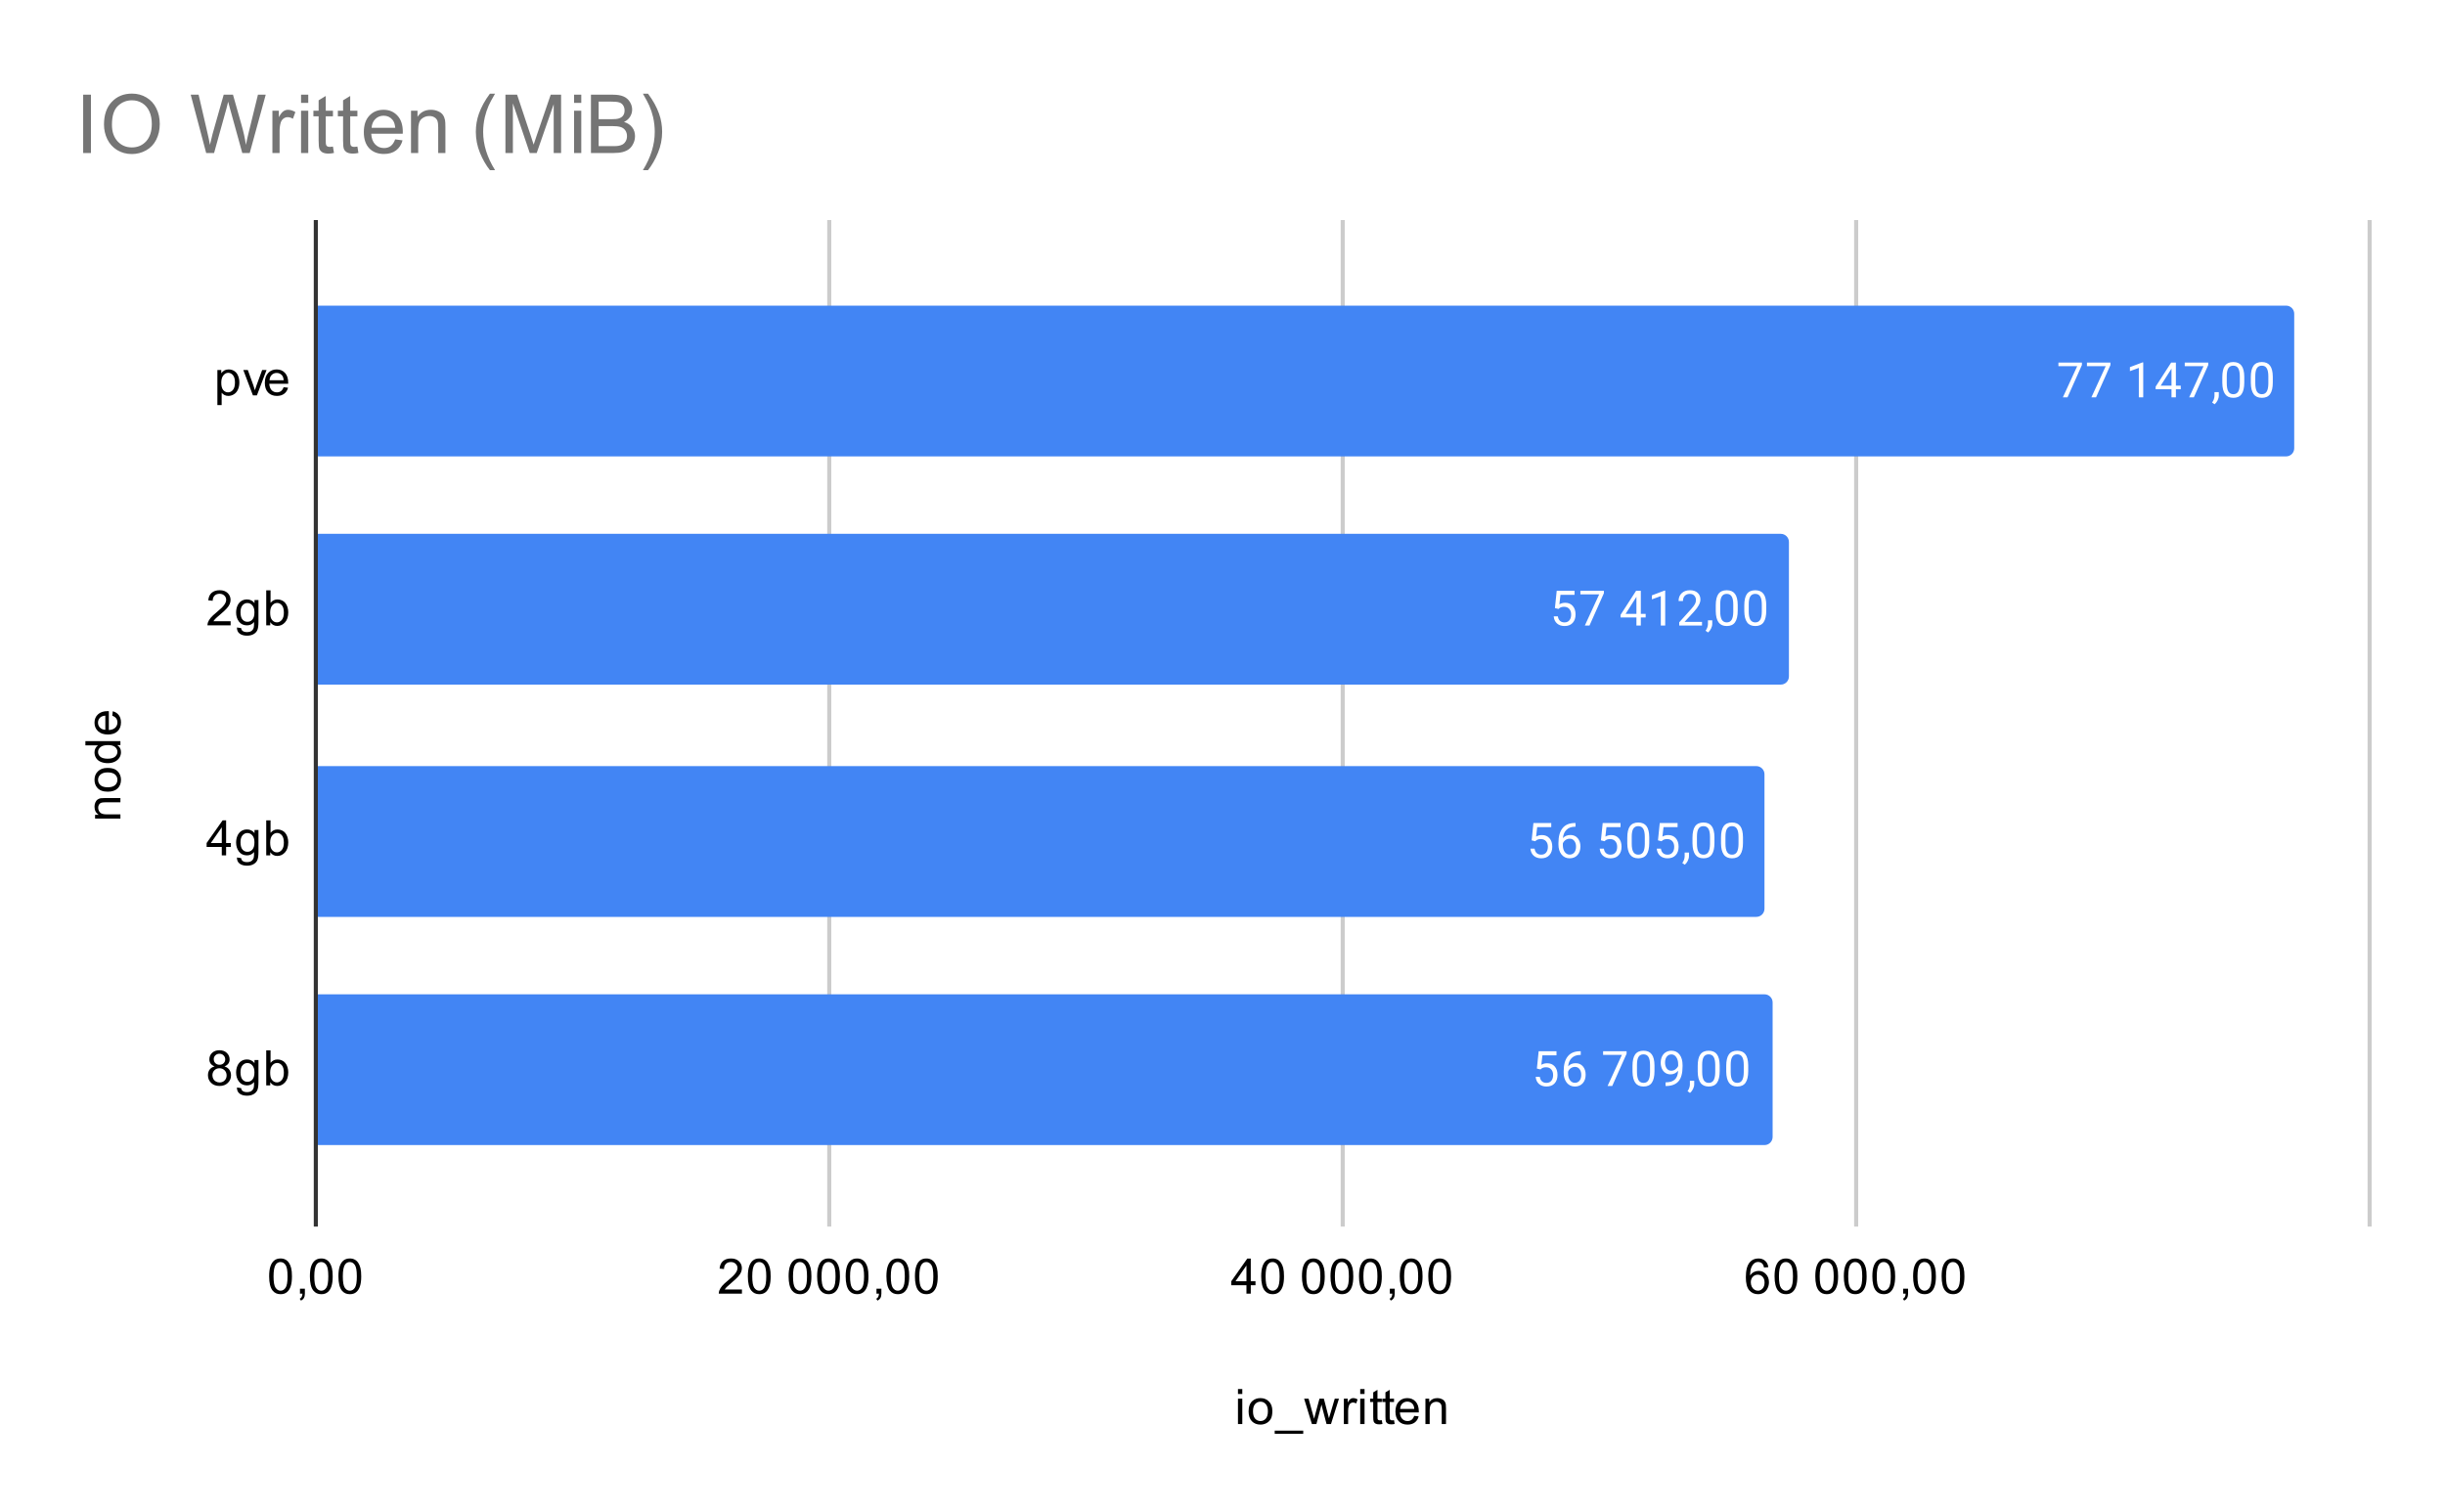 <svg version="1.1" viewBox="0.0 0.0 600.0 371.0" fill="none" stroke="none" stroke-linecap="square" stroke-miterlimit="10" width="600" height="371" xmlns:xlink="http://www.w3.org/1999/xlink" xmlns="http://www.w3.org/2000/svg"><path fill="#ffffff" d="M0 0L600.0 0L600.0 371.0L0 371.0L0 0Z" fill-rule="nonzero"/><path stroke="#333333" stroke-width="1.0" stroke-linecap="butt" d="M77.5 54.5L77.5 300.5" fill-rule="nonzero"/><path stroke="#cccccc" stroke-width="1.0" stroke-linecap="butt" d="M203.5 54.5L203.5 300.5" fill-rule="nonzero"/><path stroke="#cccccc" stroke-width="1.0" stroke-linecap="butt" d="M329.5 54.5L329.5 300.5" fill-rule="nonzero"/><path stroke="#cccccc" stroke-width="1.0" stroke-linecap="butt" d="M455.5 54.5L455.5 300.5" fill-rule="nonzero"/><path stroke="#cccccc" stroke-width="1.0" stroke-linecap="butt" d="M581.5 54.5L581.5 300.5" fill-rule="nonzero"/><clipPath id="id_0"><path d="M77.55 54.917L581.45 54.917L581.45 300.45L77.55 300.45L77.55 54.917Z" clip-rule="nonzero"/></clipPath><path stroke="#000000" stroke-width="2.0" stroke-linecap="butt" stroke-opacity="0.0" clip-path="url(#id_0)" d="M78.0 112.0L78.0 75.0L561.0 75.0C562.105 75.0 563.0 75.895 563.0 77.0L563.0 110.0C563.0 111.105 562.105 112.0 561.0 112.0Z" fill-rule="nonzero"/><path fill="#4285f4" clip-path="url(#id_0)" d="M78.0 112.0L78.0 75.0L561.0 75.0C562.105 75.0 563.0 75.895 563.0 77.0L563.0 110.0C563.0 111.105 562.105 112.0 561.0 112.0Z" fill-rule="nonzero"/><path stroke="#000000" stroke-width="2.0" stroke-linecap="butt" stroke-opacity="0.0" clip-path="url(#id_0)" d="M78.0 168.0L78.0 131.0L437.0 131.0C438.105 131.0 439.0 131.895 439.0 133.0L439.0 166.0C439.0 167.105 438.105 168.0 437.0 168.0Z" fill-rule="nonzero"/><path fill="#4285f4" clip-path="url(#id_0)" d="M78.0 168.0L78.0 131.0L437.0 131.0C438.105 131.0 439.0 131.895 439.0 133.0L439.0 166.0C439.0 167.105 438.105 168.0 437.0 168.0Z" fill-rule="nonzero"/><path stroke="#000000" stroke-width="2.0" stroke-linecap="butt" stroke-opacity="0.0" clip-path="url(#id_0)" d="M78.0 225.0L78.0 188.0L431.0 188.0C432.105 188.0 433.0 188.895 433.0 190.0L433.0 223.0C433.0 224.105 432.105 225.0 431.0 225.0Z" fill-rule="nonzero"/><path fill="#4285f4" clip-path="url(#id_0)" d="M78.0 225.0L78.0 188.0L431.0 188.0C432.105 188.0 433.0 188.895 433.0 190.0L433.0 223.0C433.0 224.105 432.105 225.0 431.0 225.0Z" fill-rule="nonzero"/><path stroke="#000000" stroke-width="2.0" stroke-linecap="butt" stroke-opacity="0.0" clip-path="url(#id_0)" d="M78.0 281.0L78.0 244.0L433.0 244.0C434.105 244.0 435.0 244.895 435.0 246.0L435.0 279.0C435.0 280.105 434.105 281.0 433.0 281.0Z" fill-rule="nonzero"/><path fill="#4285f4" clip-path="url(#id_0)" d="M78.0 281.0L78.0 244.0L433.0 244.0C434.105 244.0 435.0 244.895 435.0 246.0L435.0 279.0C435.0 280.105 434.105 281.0 433.0 281.0Z" fill-rule="nonzero"/><path stroke="#4285f4" stroke-width="3.0" stroke-linejoin="round" stroke-linecap="round" d="M510.898 89.578L507.367 97.5L506.227 97.5L509.742 89.859L505.133 89.859L505.133 88.969L510.898 88.969L510.898 89.578ZM517.898 89.578L514.367 97.5L513.227 97.5L516.742 89.859L512.133 89.859L512.133 88.969L517.898 88.969L517.898 89.578ZM525.945 97.5L524.867 97.5L524.867 90.281L522.68 91.078L522.68 90.094L525.789 88.922L525.945 88.922L525.945 97.5ZM533.961 94.641L535.148 94.641L535.148 95.516L533.961 95.516L533.961 97.5L532.883 97.5L532.883 95.516L528.992 95.516L528.992 94.875L532.805 88.969L533.961 88.969L533.961 94.641ZM530.227 94.641L532.883 94.641L532.883 90.453L532.742 90.688L530.227 94.641ZM541.898 89.578L538.367 97.5L537.227 97.5L540.742 89.859L536.133 89.859L536.133 88.969L541.898 88.969L541.898 89.578ZM543.461 99.203L542.852 98.781Q543.398 98.016 543.43 97.188L543.43 96.219L544.492 96.219L544.492 97.062Q544.492 97.656 544.195 98.25Q543.898 98.844 543.461 99.203ZM550.742 93.859Q550.742 95.766 550.086 96.703Q549.445 97.625 548.055 97.625Q546.695 97.625 546.039 96.719Q545.383 95.812 545.352 94.0L545.352 92.562Q545.352 90.672 545.992 89.766Q546.648 88.844 548.039 88.844Q549.414 88.844 550.07 89.734Q550.727 90.609 550.742 92.453L550.742 93.859ZM549.648 92.375Q549.648 91.0 549.258 90.375Q548.883 89.734 548.039 89.734Q547.211 89.734 546.82 90.375Q546.445 91.0 546.445 92.297L546.445 94.031Q546.445 95.406 546.836 96.078Q547.242 96.734 548.055 96.734Q548.852 96.734 549.242 96.109Q549.633 95.484 549.648 94.156L549.648 92.375ZM557.742 93.859Q557.742 95.766 557.086 96.703Q556.445 97.625 555.055 97.625Q553.695 97.625 553.039 96.719Q552.383 95.812 552.352 94.0L552.352 92.562Q552.352 90.672 552.992 89.766Q553.648 88.844 555.039 88.844Q556.414 88.844 557.07 89.734Q557.727 90.609 557.742 92.453L557.742 93.859ZM556.648 92.375Q556.648 91.0 556.258 90.375Q555.883 89.734 555.039 89.734Q554.211 89.734 553.82 90.375Q553.445 91.0 553.445 92.297L553.445 94.031Q553.445 95.406 553.836 96.078Q554.242 96.734 555.055 96.734Q555.852 96.734 556.242 96.109Q556.633 95.484 556.648 94.156L556.648 92.375Z" fill-rule="nonzero"/><path fill="#ffffff" d="M510.898 89.578L507.367 97.5L506.227 97.5L509.742 89.859L505.133 89.859L505.133 88.969L510.898 88.969L510.898 89.578ZM517.898 89.578L514.367 97.5L513.227 97.5L516.742 89.859L512.133 89.859L512.133 88.969L517.898 88.969L517.898 89.578ZM525.945 97.5L524.867 97.5L524.867 90.281L522.68 91.078L522.68 90.094L525.789 88.922L525.945 88.922L525.945 97.5ZM533.961 94.641L535.148 94.641L535.148 95.516L533.961 95.516L533.961 97.5L532.883 97.5L532.883 95.516L528.992 95.516L528.992 94.875L532.805 88.969L533.961 88.969L533.961 94.641ZM530.227 94.641L532.883 94.641L532.883 90.453L532.742 90.688L530.227 94.641ZM541.898 89.578L538.367 97.5L537.227 97.5L540.742 89.859L536.133 89.859L536.133 88.969L541.898 88.969L541.898 89.578ZM543.461 99.203L542.852 98.781Q543.398 98.016 543.43 97.188L543.43 96.219L544.492 96.219L544.492 97.062Q544.492 97.656 544.195 98.25Q543.898 98.844 543.461 99.203ZM550.742 93.859Q550.742 95.766 550.086 96.703Q549.445 97.625 548.055 97.625Q546.695 97.625 546.039 96.719Q545.383 95.812 545.352 94.0L545.352 92.562Q545.352 90.672 545.992 89.766Q546.648 88.844 548.039 88.844Q549.414 88.844 550.07 89.734Q550.727 90.609 550.742 92.453L550.742 93.859ZM549.648 92.375Q549.648 91.0 549.258 90.375Q548.883 89.734 548.039 89.734Q547.211 89.734 546.82 90.375Q546.445 91.0 546.445 92.297L546.445 94.031Q546.445 95.406 546.836 96.078Q547.242 96.734 548.055 96.734Q548.852 96.734 549.242 96.109Q549.633 95.484 549.648 94.156L549.648 92.375ZM557.742 93.859Q557.742 95.766 557.086 96.703Q556.445 97.625 555.055 97.625Q553.695 97.625 553.039 96.719Q552.383 95.812 552.352 94.0L552.352 92.562Q552.352 90.672 552.992 89.766Q553.648 88.844 555.039 88.844Q556.414 88.844 557.07 89.734Q557.727 90.609 557.742 92.453L557.742 93.859ZM556.648 92.375Q556.648 91.0 556.258 90.375Q555.883 89.734 555.039 89.734Q554.211 89.734 553.82 90.375Q553.445 91.0 553.445 92.297L553.445 94.031Q553.445 95.406 553.836 96.078Q554.242 96.734 555.055 96.734Q555.852 96.734 556.242 96.109Q556.633 95.484 556.648 94.156L556.648 92.375Z" fill-rule="nonzero"/><path stroke="#4285f4" stroke-width="3.0" stroke-linejoin="round" stroke-linecap="round" d="M381.577 149.219L382.014 144.969L386.389 144.969L386.389 145.969L382.936 145.969L382.671 148.297Q383.311 147.922 384.108 147.922Q385.264 147.922 385.952 148.703Q386.639 149.469 386.639 150.781Q386.639 152.094 385.921 152.859Q385.218 153.625 383.936 153.625Q382.811 153.625 382.093 153.0Q381.374 152.359 381.28 151.25L382.296 151.25Q382.405 151.984 382.827 152.359Q383.249 152.734 383.936 152.734Q384.686 152.734 385.124 152.219Q385.561 151.703 385.561 150.797Q385.561 149.938 385.093 149.422Q384.624 148.906 383.843 148.906Q383.139 148.906 382.733 149.203L382.452 149.438L381.577 149.219ZM393.593 145.578L390.061 153.5L388.921 153.5L392.436 145.859L387.827 145.859L387.827 144.969L393.593 144.969L393.593 145.578ZM402.655 150.641L403.843 150.641L403.843 151.516L402.655 151.516L402.655 153.5L401.577 153.5L401.577 151.516L397.686 151.516L397.686 150.875L401.499 144.969L402.655 144.969L402.655 150.641ZM398.921 150.641L401.577 150.641L401.577 146.453L401.436 146.688L398.921 150.641ZM408.639 153.5L407.561 153.5L407.561 146.281L405.374 147.078L405.374 146.094L408.483 144.922L408.639 144.922L408.639 153.5ZM417.671 153.5L412.077 153.5L412.077 152.719L415.03 149.438Q415.686 148.688 415.936 148.234Q416.186 147.766 416.186 147.266Q416.186 146.594 415.78 146.172Q415.389 145.734 414.702 145.734Q413.905 145.734 413.452 146.203Q412.999 146.656 412.999 147.484L411.921 147.484Q411.921 146.297 412.671 145.578Q413.436 144.844 414.702 144.844Q415.905 144.844 416.593 145.469Q417.28 146.094 417.28 147.141Q417.28 148.391 415.671 150.141L413.389 152.609L417.671 152.609L417.671 153.5ZM419.155 155.203L418.546 154.781Q419.093 154.016 419.124 153.188L419.124 152.219L420.186 152.219L420.186 153.062Q420.186 153.656 419.889 154.25Q419.593 154.844 419.155 155.203ZM426.436 149.859Q426.436 151.766 425.78 152.703Q425.139 153.625 423.749 153.625Q422.389 153.625 421.733 152.719Q421.077 151.812 421.046 150.0L421.046 148.562Q421.046 146.672 421.686 145.766Q422.343 144.844 423.733 144.844Q425.108 144.844 425.764 145.734Q426.421 146.609 426.436 148.453L426.436 149.859ZM425.343 148.375Q425.343 147.0 424.952 146.375Q424.577 145.734 423.733 145.734Q422.905 145.734 422.514 146.375Q422.139 147.0 422.139 148.297L422.139 150.031Q422.139 151.406 422.53 152.078Q422.936 152.734 423.749 152.734Q424.546 152.734 424.936 152.109Q425.327 151.484 425.343 150.156L425.343 148.375ZM433.436 149.859Q433.436 151.766 432.78 152.703Q432.139 153.625 430.749 153.625Q429.389 153.625 428.733 152.719Q428.077 151.812 428.046 150.0L428.046 148.562Q428.046 146.672 428.686 145.766Q429.343 144.844 430.733 144.844Q432.108 144.844 432.764 145.734Q433.421 146.609 433.436 148.453L433.436 149.859ZM432.343 148.375Q432.343 147.0 431.952 146.375Q431.577 145.734 430.733 145.734Q429.905 145.734 429.514 146.375Q429.139 147.0 429.139 148.297L429.139 150.031Q429.139 151.406 429.53 152.078Q429.936 152.734 430.749 152.734Q431.546 152.734 431.936 152.109Q432.327 151.484 432.343 150.156L432.343 148.375Z" fill-rule="nonzero"/><path fill="#ffffff" d="M381.577 149.219L382.014 144.969L386.389 144.969L386.389 145.969L382.936 145.969L382.671 148.297Q383.311 147.922 384.108 147.922Q385.264 147.922 385.952 148.703Q386.639 149.469 386.639 150.781Q386.639 152.094 385.921 152.859Q385.218 153.625 383.936 153.625Q382.811 153.625 382.093 153.0Q381.374 152.359 381.28 151.25L382.296 151.25Q382.405 151.984 382.827 152.359Q383.249 152.734 383.936 152.734Q384.686 152.734 385.124 152.219Q385.561 151.703 385.561 150.797Q385.561 149.938 385.093 149.422Q384.624 148.906 383.843 148.906Q383.139 148.906 382.733 149.203L382.452 149.438L381.577 149.219ZM393.593 145.578L390.061 153.5L388.921 153.5L392.436 145.859L387.827 145.859L387.827 144.969L393.593 144.969L393.593 145.578ZM402.655 150.641L403.843 150.641L403.843 151.516L402.655 151.516L402.655 153.5L401.577 153.5L401.577 151.516L397.686 151.516L397.686 150.875L401.499 144.969L402.655 144.969L402.655 150.641ZM398.921 150.641L401.577 150.641L401.577 146.453L401.436 146.688L398.921 150.641ZM408.639 153.5L407.561 153.5L407.561 146.281L405.374 147.078L405.374 146.094L408.483 144.922L408.639 144.922L408.639 153.5ZM417.671 153.5L412.077 153.5L412.077 152.719L415.03 149.438Q415.686 148.688 415.936 148.234Q416.186 147.766 416.186 147.266Q416.186 146.594 415.78 146.172Q415.389 145.734 414.702 145.734Q413.905 145.734 413.452 146.203Q412.999 146.656 412.999 147.484L411.921 147.484Q411.921 146.297 412.671 145.578Q413.436 144.844 414.702 144.844Q415.905 144.844 416.593 145.469Q417.28 146.094 417.28 147.141Q417.28 148.391 415.671 150.141L413.389 152.609L417.671 152.609L417.671 153.5ZM419.155 155.203L418.546 154.781Q419.093 154.016 419.124 153.188L419.124 152.219L420.186 152.219L420.186 153.062Q420.186 153.656 419.889 154.25Q419.593 154.844 419.155 155.203ZM426.436 149.859Q426.436 151.766 425.78 152.703Q425.139 153.625 423.749 153.625Q422.389 153.625 421.733 152.719Q421.077 151.812 421.046 150.0L421.046 148.562Q421.046 146.672 421.686 145.766Q422.343 144.844 423.733 144.844Q425.108 144.844 425.764 145.734Q426.421 146.609 426.436 148.453L426.436 149.859ZM425.343 148.375Q425.343 147.0 424.952 146.375Q424.577 145.734 423.733 145.734Q422.905 145.734 422.514 146.375Q422.139 147.0 422.139 148.297L422.139 150.031Q422.139 151.406 422.53 152.078Q422.936 152.734 423.749 152.734Q424.546 152.734 424.936 152.109Q425.327 151.484 425.343 150.156L425.343 148.375ZM433.436 149.859Q433.436 151.766 432.78 152.703Q432.139 153.625 430.749 153.625Q429.389 153.625 428.733 152.719Q428.077 151.812 428.046 150.0L428.046 148.562Q428.046 146.672 428.686 145.766Q429.343 144.844 430.733 144.844Q432.108 144.844 432.764 145.734Q433.421 146.609 433.436 148.453L433.436 149.859ZM432.343 148.375Q432.343 147.0 431.952 146.375Q431.577 145.734 430.733 145.734Q429.905 145.734 429.514 146.375Q429.139 147.0 429.139 148.297L429.139 150.031Q429.139 151.406 429.53 152.078Q429.936 152.734 430.749 152.734Q431.546 152.734 431.936 152.109Q432.327 151.484 432.343 150.156L432.343 148.375Z" fill-rule="nonzero"/><path stroke="#4285f4" stroke-width="3.0" stroke-linejoin="round" stroke-linecap="round" d="M375.864 206.219L376.301 201.969L380.676 201.969L380.676 202.969L377.223 202.969L376.958 205.297Q377.598 204.922 378.395 204.922Q379.551 204.922 380.239 205.703Q380.926 206.469 380.926 207.781Q380.926 209.094 380.208 209.859Q379.505 210.625 378.223 210.625Q377.098 210.625 376.38 210.0Q375.661 209.359 375.567 208.25L376.583 208.25Q376.692 208.984 377.114 209.359Q377.536 209.734 378.223 209.734Q378.973 209.734 379.411 209.219Q379.848 208.703 379.848 207.797Q379.848 206.938 379.38 206.422Q378.911 205.906 378.13 205.906Q377.426 205.906 377.02 206.203L376.739 206.438L375.864 206.219ZM386.63 201.969L386.63 202.875L386.426 202.875Q385.161 202.906 384.411 203.641Q383.661 204.359 383.536 205.672Q384.223 204.906 385.38 204.906Q386.489 204.906 387.161 205.688Q387.833 206.469 387.833 207.719Q387.833 209.031 387.114 209.828Q386.395 210.625 385.176 210.625Q383.958 210.625 383.192 209.688Q382.442 208.734 382.442 207.25L382.442 206.844Q382.442 204.484 383.442 203.234Q384.442 201.984 386.426 201.969L386.63 201.969ZM385.208 205.812Q384.645 205.812 384.176 206.141Q383.708 206.469 383.52 206.984L383.52 207.375Q383.52 208.438 383.989 209.078Q384.473 209.719 385.176 209.719Q385.911 209.719 386.333 209.188Q386.755 208.641 386.755 207.766Q386.755 206.891 386.333 206.359Q385.911 205.812 385.208 205.812ZM392.864 206.219L393.301 201.969L397.676 201.969L397.676 202.969L394.223 202.969L393.958 205.297Q394.598 204.922 395.395 204.922Q396.551 204.922 397.239 205.703Q397.926 206.469 397.926 207.781Q397.926 209.094 397.208 209.859Q396.505 210.625 395.223 210.625Q394.098 210.625 393.38 210.0Q392.661 209.359 392.567 208.25L393.583 208.25Q393.692 208.984 394.114 209.359Q394.536 209.734 395.223 209.734Q395.973 209.734 396.411 209.219Q396.848 208.703 396.848 207.797Q396.848 206.938 396.38 206.422Q395.911 205.906 395.13 205.906Q394.426 205.906 394.02 206.203L393.739 206.438L392.864 206.219ZM404.723 206.859Q404.723 208.766 404.067 209.703Q403.426 210.625 402.036 210.625Q400.676 210.625 400.02 209.719Q399.364 208.812 399.333 207.0L399.333 205.562Q399.333 203.672 399.973 202.766Q400.63 201.844 402.02 201.844Q403.395 201.844 404.051 202.734Q404.708 203.609 404.723 205.453L404.723 206.859ZM403.63 205.375Q403.63 204.0 403.239 203.375Q402.864 202.734 402.02 202.734Q401.192 202.734 400.801 203.375Q400.426 204.0 400.426 205.297L400.426 207.031Q400.426 208.406 400.817 209.078Q401.223 209.734 402.036 209.734Q402.833 209.734 403.223 209.109Q403.614 208.484 403.63 207.156L403.63 205.375ZM406.864 206.219L407.301 201.969L411.676 201.969L411.676 202.969L408.223 202.969L407.958 205.297Q408.598 204.922 409.395 204.922Q410.551 204.922 411.239 205.703Q411.926 206.469 411.926 207.781Q411.926 209.094 411.208 209.859Q410.505 210.625 409.223 210.625Q408.098 210.625 407.38 210.0Q406.661 209.359 406.567 208.25L407.583 208.25Q407.692 208.984 408.114 209.359Q408.536 209.734 409.223 209.734Q409.973 209.734 410.411 209.219Q410.848 208.703 410.848 207.797Q410.848 206.938 410.38 206.422Q409.911 205.906 409.13 205.906Q408.426 205.906 408.02 206.203L407.739 206.438L406.864 206.219ZM413.442 212.203L412.833 211.781Q413.38 211.016 413.411 210.188L413.411 209.219L414.473 209.219L414.473 210.062Q414.473 210.656 414.176 211.25Q413.88 211.844 413.442 212.203ZM420.723 206.859Q420.723 208.766 420.067 209.703Q419.426 210.625 418.036 210.625Q416.676 210.625 416.02 209.719Q415.364 208.812 415.333 207.0L415.333 205.562Q415.333 203.672 415.973 202.766Q416.63 201.844 418.02 201.844Q419.395 201.844 420.051 202.734Q420.708 203.609 420.723 205.453L420.723 206.859ZM419.63 205.375Q419.63 204.0 419.239 203.375Q418.864 202.734 418.02 202.734Q417.192 202.734 416.801 203.375Q416.426 204.0 416.426 205.297L416.426 207.031Q416.426 208.406 416.817 209.078Q417.223 209.734 418.036 209.734Q418.833 209.734 419.223 209.109Q419.614 208.484 419.63 207.156L419.63 205.375ZM427.723 206.859Q427.723 208.766 427.067 209.703Q426.426 210.625 425.036 210.625Q423.676 210.625 423.02 209.719Q422.364 208.812 422.333 207.0L422.333 205.562Q422.333 203.672 422.973 202.766Q423.63 201.844 425.02 201.844Q426.395 201.844 427.051 202.734Q427.708 203.609 427.723 205.453L427.723 206.859ZM426.63 205.375Q426.63 204.0 426.239 203.375Q425.864 202.734 425.02 202.734Q424.192 202.734 423.801 203.375Q423.426 204.0 423.426 205.297L423.426 207.031Q423.426 208.406 423.817 209.078Q424.223 209.734 425.036 209.734Q425.833 209.734 426.223 209.109Q426.614 208.484 426.63 207.156L426.63 205.375Z" fill-rule="nonzero"/><path fill="#ffffff" d="M375.864 206.219L376.301 201.969L380.676 201.969L380.676 202.969L377.223 202.969L376.958 205.297Q377.598 204.922 378.395 204.922Q379.551 204.922 380.239 205.703Q380.926 206.469 380.926 207.781Q380.926 209.094 380.208 209.859Q379.505 210.625 378.223 210.625Q377.098 210.625 376.38 210.0Q375.661 209.359 375.567 208.25L376.583 208.25Q376.692 208.984 377.114 209.359Q377.536 209.734 378.223 209.734Q378.973 209.734 379.411 209.219Q379.848 208.703 379.848 207.797Q379.848 206.938 379.38 206.422Q378.911 205.906 378.13 205.906Q377.426 205.906 377.02 206.203L376.739 206.438L375.864 206.219ZM386.63 201.969L386.63 202.875L386.426 202.875Q385.161 202.906 384.411 203.641Q383.661 204.359 383.536 205.672Q384.223 204.906 385.38 204.906Q386.489 204.906 387.161 205.688Q387.833 206.469 387.833 207.719Q387.833 209.031 387.114 209.828Q386.395 210.625 385.176 210.625Q383.958 210.625 383.192 209.688Q382.442 208.734 382.442 207.25L382.442 206.844Q382.442 204.484 383.442 203.234Q384.442 201.984 386.426 201.969L386.63 201.969ZM385.208 205.812Q384.645 205.812 384.176 206.141Q383.708 206.469 383.52 206.984L383.52 207.375Q383.52 208.438 383.989 209.078Q384.473 209.719 385.176 209.719Q385.911 209.719 386.333 209.188Q386.755 208.641 386.755 207.766Q386.755 206.891 386.333 206.359Q385.911 205.812 385.208 205.812ZM392.864 206.219L393.301 201.969L397.676 201.969L397.676 202.969L394.223 202.969L393.958 205.297Q394.598 204.922 395.395 204.922Q396.551 204.922 397.239 205.703Q397.926 206.469 397.926 207.781Q397.926 209.094 397.208 209.859Q396.505 210.625 395.223 210.625Q394.098 210.625 393.38 210.0Q392.661 209.359 392.567 208.25L393.583 208.25Q393.692 208.984 394.114 209.359Q394.536 209.734 395.223 209.734Q395.973 209.734 396.411 209.219Q396.848 208.703 396.848 207.797Q396.848 206.938 396.38 206.422Q395.911 205.906 395.13 205.906Q394.426 205.906 394.02 206.203L393.739 206.438L392.864 206.219ZM404.723 206.859Q404.723 208.766 404.067 209.703Q403.426 210.625 402.036 210.625Q400.676 210.625 400.02 209.719Q399.364 208.812 399.333 207.0L399.333 205.562Q399.333 203.672 399.973 202.766Q400.63 201.844 402.02 201.844Q403.395 201.844 404.051 202.734Q404.708 203.609 404.723 205.453L404.723 206.859ZM403.63 205.375Q403.63 204.0 403.239 203.375Q402.864 202.734 402.02 202.734Q401.192 202.734 400.801 203.375Q400.426 204.0 400.426 205.297L400.426 207.031Q400.426 208.406 400.817 209.078Q401.223 209.734 402.036 209.734Q402.833 209.734 403.223 209.109Q403.614 208.484 403.63 207.156L403.63 205.375ZM406.864 206.219L407.301 201.969L411.676 201.969L411.676 202.969L408.223 202.969L407.958 205.297Q408.598 204.922 409.395 204.922Q410.551 204.922 411.239 205.703Q411.926 206.469 411.926 207.781Q411.926 209.094 411.208 209.859Q410.505 210.625 409.223 210.625Q408.098 210.625 407.38 210.0Q406.661 209.359 406.567 208.25L407.583 208.25Q407.692 208.984 408.114 209.359Q408.536 209.734 409.223 209.734Q409.973 209.734 410.411 209.219Q410.848 208.703 410.848 207.797Q410.848 206.938 410.38 206.422Q409.911 205.906 409.13 205.906Q408.426 205.906 408.02 206.203L407.739 206.438L406.864 206.219ZM413.442 212.203L412.833 211.781Q413.38 211.016 413.411 210.188L413.411 209.219L414.473 209.219L414.473 210.062Q414.473 210.656 414.176 211.25Q413.88 211.844 413.442 212.203ZM420.723 206.859Q420.723 208.766 420.067 209.703Q419.426 210.625 418.036 210.625Q416.676 210.625 416.02 209.719Q415.364 208.812 415.333 207.0L415.333 205.562Q415.333 203.672 415.973 202.766Q416.63 201.844 418.02 201.844Q419.395 201.844 420.051 202.734Q420.708 203.609 420.723 205.453L420.723 206.859ZM419.63 205.375Q419.63 204.0 419.239 203.375Q418.864 202.734 418.02 202.734Q417.192 202.734 416.801 203.375Q416.426 204.0 416.426 205.297L416.426 207.031Q416.426 208.406 416.817 209.078Q417.223 209.734 418.036 209.734Q418.833 209.734 419.223 209.109Q419.614 208.484 419.63 207.156L419.63 205.375ZM427.723 206.859Q427.723 208.766 427.067 209.703Q426.426 210.625 425.036 210.625Q423.676 210.625 423.02 209.719Q422.364 208.812 422.333 207.0L422.333 205.562Q422.333 203.672 422.973 202.766Q423.63 201.844 425.02 201.844Q426.395 201.844 427.051 202.734Q427.708 203.609 427.723 205.453L427.723 206.859ZM426.63 205.375Q426.63 204.0 426.239 203.375Q425.864 202.734 425.02 202.734Q424.192 202.734 423.801 203.375Q423.426 204.0 423.426 205.297L423.426 207.031Q423.426 208.406 423.817 209.078Q424.223 209.734 425.036 209.734Q425.833 209.734 426.223 209.109Q426.614 208.484 426.63 207.156L426.63 205.375Z" fill-rule="nonzero"/><path stroke="#4285f4" stroke-width="3.0" stroke-linejoin="round" stroke-linecap="round" d="M377.149 262.219L377.586 257.969L381.961 257.969L381.961 258.969L378.508 258.969L378.243 261.297Q378.883 260.922 379.68 260.922Q380.836 260.922 381.524 261.703Q382.211 262.469 382.211 263.781Q382.211 265.094 381.493 265.859Q380.79 266.625 379.508 266.625Q378.383 266.625 377.665 266.0Q376.946 265.359 376.852 264.25L377.868 264.25Q377.977 264.984 378.399 265.359Q378.821 265.734 379.508 265.734Q380.258 265.734 380.696 265.219Q381.133 264.703 381.133 263.797Q381.133 262.938 380.665 262.422Q380.196 261.906 379.415 261.906Q378.711 261.906 378.305 262.203L378.024 262.438L377.149 262.219ZM387.915 257.969L387.915 258.875L387.711 258.875Q386.446 258.906 385.696 259.641Q384.946 260.359 384.821 261.672Q385.508 260.906 386.665 260.906Q387.774 260.906 388.446 261.688Q389.118 262.469 389.118 263.719Q389.118 265.031 388.399 265.828Q387.68 266.625 386.461 266.625Q385.243 266.625 384.477 265.688Q383.727 264.734 383.727 263.25L383.727 262.844Q383.727 260.484 384.727 259.234Q385.727 257.984 387.711 257.969L387.915 257.969ZM386.493 261.812Q385.93 261.812 385.461 262.141Q384.993 262.469 384.805 262.984L384.805 263.375Q384.805 264.438 385.274 265.078Q385.758 265.719 386.461 265.719Q387.196 265.719 387.618 265.188Q388.04 264.641 388.04 263.766Q388.04 262.891 387.618 262.359Q387.196 261.812 386.493 261.812ZM399.165 258.578L395.633 266.5L394.493 266.5L398.008 258.859L393.399 258.859L393.399 257.969L399.165 257.969L399.165 258.578ZM406.008 262.859Q406.008 264.766 405.352 265.703Q404.711 266.625 403.321 266.625Q401.961 266.625 401.305 265.719Q400.649 264.812 400.618 263.0L400.618 261.562Q400.618 259.672 401.258 258.766Q401.915 257.844 403.305 257.844Q404.68 257.844 405.336 258.734Q405.993 259.609 406.008 261.453L406.008 262.859ZM404.915 261.375Q404.915 260.0 404.524 259.375Q404.149 258.734 403.305 258.734Q402.477 258.734 402.086 259.375Q401.711 260.0 401.711 261.297L401.711 263.031Q401.711 264.406 402.102 265.078Q402.508 265.734 403.321 265.734Q404.118 265.734 404.508 265.109Q404.899 264.484 404.915 263.156L404.915 261.375ZM411.805 262.75Q411.477 263.156 410.993 263.406Q410.524 263.641 409.961 263.641Q409.227 263.641 408.68 263.281Q408.133 262.922 407.836 262.266Q407.54 261.594 407.54 260.797Q407.54 259.953 407.852 259.266Q408.18 258.578 408.774 258.219Q409.383 257.844 410.18 257.844Q411.446 257.844 412.165 258.797Q412.899 259.75 412.899 261.375L412.899 261.688Q412.899 264.188 411.915 265.328Q410.93 266.469 408.946 266.5L408.727 266.5L408.727 265.594L408.961 265.594Q410.305 265.562 411.024 264.891Q411.743 264.219 411.805 262.75ZM410.133 262.75Q410.68 262.75 411.133 262.422Q411.602 262.078 411.821 261.594L411.821 261.156Q411.821 260.094 411.352 259.422Q410.883 258.75 410.18 258.75Q409.461 258.75 409.024 259.297Q408.602 259.844 408.602 260.75Q408.602 261.625 409.008 262.188Q409.43 262.75 410.133 262.75ZM414.727 268.203L414.118 267.781Q414.665 267.016 414.696 266.188L414.696 265.219L415.758 265.219L415.758 266.062Q415.758 266.656 415.461 267.25Q415.165 267.844 414.727 268.203ZM422.008 262.859Q422.008 264.766 421.352 265.703Q420.711 266.625 419.321 266.625Q417.961 266.625 417.305 265.719Q416.649 264.812 416.618 263.0L416.618 261.562Q416.618 259.672 417.258 258.766Q417.915 257.844 419.305 257.844Q420.68 257.844 421.336 258.734Q421.993 259.609 422.008 261.453L422.008 262.859ZM420.915 261.375Q420.915 260.0 420.524 259.375Q420.149 258.734 419.305 258.734Q418.477 258.734 418.086 259.375Q417.711 260.0 417.711 261.297L417.711 263.031Q417.711 264.406 418.102 265.078Q418.508 265.734 419.321 265.734Q420.118 265.734 420.508 265.109Q420.899 264.484 420.915 263.156L420.915 261.375ZM429.008 262.859Q429.008 264.766 428.352 265.703Q427.711 266.625 426.321 266.625Q424.961 266.625 424.305 265.719Q423.649 264.812 423.618 263.0L423.618 261.562Q423.618 259.672 424.258 258.766Q424.915 257.844 426.305 257.844Q427.68 257.844 428.336 258.734Q428.993 259.609 429.008 261.453L429.008 262.859ZM427.915 261.375Q427.915 260.0 427.524 259.375Q427.149 258.734 426.305 258.734Q425.477 258.734 425.086 259.375Q424.711 260.0 424.711 261.297L424.711 263.031Q424.711 264.406 425.102 265.078Q425.508 265.734 426.321 265.734Q427.118 265.734 427.508 265.109Q427.899 264.484 427.915 263.156L427.915 261.375Z" fill-rule="nonzero"/><path fill="#ffffff" d="M377.149 262.219L377.586 257.969L381.961 257.969L381.961 258.969L378.508 258.969L378.243 261.297Q378.883 260.922 379.68 260.922Q380.836 260.922 381.524 261.703Q382.211 262.469 382.211 263.781Q382.211 265.094 381.493 265.859Q380.79 266.625 379.508 266.625Q378.383 266.625 377.665 266.0Q376.946 265.359 376.852 264.25L377.868 264.25Q377.977 264.984 378.399 265.359Q378.821 265.734 379.508 265.734Q380.258 265.734 380.696 265.219Q381.133 264.703 381.133 263.797Q381.133 262.938 380.665 262.422Q380.196 261.906 379.415 261.906Q378.711 261.906 378.305 262.203L378.024 262.438L377.149 262.219ZM387.915 257.969L387.915 258.875L387.711 258.875Q386.446 258.906 385.696 259.641Q384.946 260.359 384.821 261.672Q385.508 260.906 386.665 260.906Q387.774 260.906 388.446 261.688Q389.118 262.469 389.118 263.719Q389.118 265.031 388.399 265.828Q387.68 266.625 386.461 266.625Q385.243 266.625 384.477 265.688Q383.727 264.734 383.727 263.25L383.727 262.844Q383.727 260.484 384.727 259.234Q385.727 257.984 387.711 257.969L387.915 257.969ZM386.493 261.812Q385.93 261.812 385.461 262.141Q384.993 262.469 384.805 262.984L384.805 263.375Q384.805 264.438 385.274 265.078Q385.758 265.719 386.461 265.719Q387.196 265.719 387.618 265.188Q388.04 264.641 388.04 263.766Q388.04 262.891 387.618 262.359Q387.196 261.812 386.493 261.812ZM399.165 258.578L395.633 266.5L394.493 266.5L398.008 258.859L393.399 258.859L393.399 257.969L399.165 257.969L399.165 258.578ZM406.008 262.859Q406.008 264.766 405.352 265.703Q404.711 266.625 403.321 266.625Q401.961 266.625 401.305 265.719Q400.649 264.812 400.618 263.0L400.618 261.562Q400.618 259.672 401.258 258.766Q401.915 257.844 403.305 257.844Q404.68 257.844 405.336 258.734Q405.993 259.609 406.008 261.453L406.008 262.859ZM404.915 261.375Q404.915 260.0 404.524 259.375Q404.149 258.734 403.305 258.734Q402.477 258.734 402.086 259.375Q401.711 260.0 401.711 261.297L401.711 263.031Q401.711 264.406 402.102 265.078Q402.508 265.734 403.321 265.734Q404.118 265.734 404.508 265.109Q404.899 264.484 404.915 263.156L404.915 261.375ZM411.805 262.75Q411.477 263.156 410.993 263.406Q410.524 263.641 409.961 263.641Q409.227 263.641 408.68 263.281Q408.133 262.922 407.836 262.266Q407.54 261.594 407.54 260.797Q407.54 259.953 407.852 259.266Q408.18 258.578 408.774 258.219Q409.383 257.844 410.18 257.844Q411.446 257.844 412.165 258.797Q412.899 259.75 412.899 261.375L412.899 261.688Q412.899 264.188 411.915 265.328Q410.93 266.469 408.946 266.5L408.727 266.5L408.727 265.594L408.961 265.594Q410.305 265.562 411.024 264.891Q411.743 264.219 411.805 262.75ZM410.133 262.75Q410.68 262.75 411.133 262.422Q411.602 262.078 411.821 261.594L411.821 261.156Q411.821 260.094 411.352 259.422Q410.883 258.75 410.18 258.75Q409.461 258.75 409.024 259.297Q408.602 259.844 408.602 260.75Q408.602 261.625 409.008 262.188Q409.43 262.75 410.133 262.75ZM414.727 268.203L414.118 267.781Q414.665 267.016 414.696 266.188L414.696 265.219L415.758 265.219L415.758 266.062Q415.758 266.656 415.461 267.25Q415.165 267.844 414.727 268.203ZM422.008 262.859Q422.008 264.766 421.352 265.703Q420.711 266.625 419.321 266.625Q417.961 266.625 417.305 265.719Q416.649 264.812 416.618 263.0L416.618 261.562Q416.618 259.672 417.258 258.766Q417.915 257.844 419.305 257.844Q420.68 257.844 421.336 258.734Q421.993 259.609 422.008 261.453L422.008 262.859ZM420.915 261.375Q420.915 260.0 420.524 259.375Q420.149 258.734 419.305 258.734Q418.477 258.734 418.086 259.375Q417.711 260.0 417.711 261.297L417.711 263.031Q417.711 264.406 418.102 265.078Q418.508 265.734 419.321 265.734Q420.118 265.734 420.508 265.109Q420.899 264.484 420.915 263.156L420.915 261.375ZM429.008 262.859Q429.008 264.766 428.352 265.703Q427.711 266.625 426.321 266.625Q424.961 266.625 424.305 265.719Q423.649 264.812 423.618 263.0L423.618 261.562Q423.618 259.672 424.258 258.766Q424.915 257.844 426.305 257.844Q427.68 257.844 428.336 258.734Q428.993 259.609 429.008 261.453L429.008 262.859ZM427.915 261.375Q427.915 260.0 427.524 259.375Q427.149 258.734 426.305 258.734Q425.477 258.734 425.086 259.375Q424.711 260.0 424.711 261.297L424.711 263.031Q424.711 264.406 425.102 265.078Q425.508 265.734 426.321 265.734Q427.118 265.734 427.508 265.109Q427.899 264.484 427.915 263.156L427.915 261.375Z" fill-rule="nonzero"/><path fill="#000000" d="M303.797 342.075L303.797 340.856L304.859 340.856L304.859 342.075L303.797 342.075ZM303.797 349.45L303.797 343.231L304.859 343.231L304.859 349.45L303.797 349.45ZM306.406 346.341Q306.406 344.606 307.359 343.778Q308.156 343.091 309.312 343.091Q310.594 343.091 311.406 343.934Q312.234 344.762 312.234 346.247Q312.234 347.45 311.875 348.137Q311.516 348.825 310.812 349.216Q310.125 349.591 309.312 349.591Q308.016 349.591 307.203 348.762Q306.406 347.919 306.406 346.341ZM307.484 346.341Q307.484 347.528 308.0 348.122Q308.531 348.716 309.312 348.716Q310.109 348.716 310.625 348.122Q311.141 347.528 311.141 346.309Q311.141 345.153 310.609 344.559Q310.094 343.966 309.312 343.966Q308.531 343.966 308.0 344.559Q307.484 345.137 307.484 346.341ZM312.812 351.841L312.812 351.075L319.812 351.075L319.812 351.841L312.812 351.841ZM321.938 349.45L320.031 343.231L321.125 343.231L322.109 346.825L322.484 348.153Q322.516 348.059 322.812 346.872L323.797 343.231L324.875 343.231L325.812 346.841L326.125 348.028L326.484 346.825L327.547 343.231L328.578 343.231L326.625 349.45L325.531 349.45L324.547 345.716L324.297 344.669L323.047 349.45L321.938 349.45ZM329.781 349.45L329.781 343.231L330.734 343.231L330.734 344.169Q331.094 343.512 331.391 343.309Q331.703 343.091 332.078 343.091Q332.609 343.091 333.156 343.419L332.797 344.403Q332.406 344.169 332.031 344.169Q331.672 344.169 331.391 344.387Q331.125 344.591 331.016 344.966Q330.828 345.528 330.828 346.184L330.828 349.45L329.781 349.45ZM333.797 342.075L333.797 340.856L334.859 340.856L334.859 342.075L333.797 342.075ZM333.797 349.45L333.797 343.231L334.859 343.231L334.859 349.45L333.797 349.45ZM339.094 348.512L339.25 349.434Q338.797 349.528 338.453 349.528Q337.875 349.528 337.562 349.356Q337.25 349.169 337.109 348.872Q336.984 348.575 336.984 347.622L336.984 344.044L336.219 344.044L336.219 343.231L336.984 343.231L336.984 341.684L338.031 341.059L338.031 343.231L339.094 343.231L339.094 344.044L338.031 344.044L338.031 347.684Q338.031 348.137 338.078 348.262Q338.141 348.387 338.266 348.466Q338.391 348.544 338.625 348.544Q338.812 348.544 339.094 348.512ZM342.094 348.512L342.25 349.434Q341.797 349.528 341.453 349.528Q340.875 349.528 340.562 349.356Q340.25 349.169 340.109 348.872Q339.984 348.575 339.984 347.622L339.984 344.044L339.219 344.044L339.219 343.231L339.984 343.231L339.984 341.684L341.031 341.059L341.031 343.231L342.094 343.231L342.094 344.044L341.031 344.044L341.031 347.684Q341.031 348.137 341.078 348.262Q341.141 348.387 341.266 348.466Q341.391 348.544 341.625 348.544Q341.812 348.544 342.094 348.512ZM347.047 347.45L348.141 347.575Q347.891 348.528 347.188 349.059Q346.484 349.591 345.406 349.591Q344.047 349.591 343.234 348.747Q342.438 347.903 342.438 346.387Q342.438 344.825 343.25 343.966Q344.062 343.091 345.344 343.091Q346.594 343.091 347.375 343.934Q348.172 344.778 348.172 346.325Q348.172 346.419 348.172 346.606L343.531 346.606Q343.594 347.637 344.109 348.184Q344.625 348.716 345.406 348.716Q345.984 348.716 346.391 348.419Q346.812 348.106 347.047 347.45ZM343.594 345.747L347.062 345.747Q347.0 344.95 346.672 344.559Q346.156 343.95 345.359 343.95Q344.625 343.95 344.125 344.434Q343.641 344.919 343.594 345.747ZM349.797 349.45L349.797 343.231L350.734 343.231L350.734 344.106Q351.422 343.091 352.719 343.091Q353.281 343.091 353.75 343.294Q354.234 343.497 354.469 343.825Q354.703 344.153 354.797 344.591Q354.844 344.887 354.844 345.622L354.844 349.45L353.797 349.45L353.797 345.669Q353.797 345.012 353.672 344.7Q353.547 344.387 353.234 344.2Q352.922 343.997 352.5 343.997Q351.828 343.997 351.328 344.434Q350.844 344.856 350.844 346.044L350.844 349.45L349.797 349.45Z" fill-rule="nonzero"/><path fill="#000000" d="M29.55 200.886L23.331 200.886L23.331 199.949L24.206 199.949Q23.191 199.261 23.191 197.965Q23.191 197.402 23.394 196.933Q23.597 196.449 23.925 196.215Q24.253 195.98 24.691 195.886Q24.988 195.84 25.722 195.84L29.55 195.84L29.55 196.886L25.769 196.886Q25.113 196.886 24.8 197.011Q24.488 197.136 24.3 197.449Q24.097 197.761 24.097 198.183Q24.097 198.855 24.534 199.355Q24.956 199.84 26.144 199.84L29.55 199.84L29.55 200.886ZM26.441 194.277Q24.706 194.277 23.878 193.324Q23.191 192.527 23.191 191.371Q23.191 190.09 24.034 189.277Q24.863 188.449 26.347 188.449Q27.55 188.449 28.238 188.808Q28.925 189.168 29.316 189.871Q29.691 190.558 29.691 191.371Q29.691 192.668 28.863 193.48Q28.019 194.277 26.441 194.277ZM26.441 193.199Q27.628 193.199 28.222 192.683Q28.816 192.152 28.816 191.371Q28.816 190.574 28.222 190.058Q27.628 189.543 26.409 189.543Q25.253 189.543 24.659 190.074Q24.066 190.59 24.066 191.371Q24.066 192.152 24.659 192.683Q25.238 193.199 26.441 193.199ZM29.55 182.855L28.769 182.855Q29.691 183.449 29.691 184.59Q29.691 185.34 29.284 185.965Q28.863 186.59 28.128 186.933Q27.394 187.277 26.441 187.277Q25.519 187.277 24.753 186.965Q23.988 186.652 23.597 186.027Q23.191 185.402 23.191 184.636Q23.191 184.074 23.425 183.636Q23.659 183.199 24.034 182.918L20.956 182.918L20.956 181.871L29.55 181.871L29.55 182.855ZM26.441 186.183Q27.644 186.183 28.238 185.683Q28.816 185.183 28.816 184.496Q28.816 183.808 28.253 183.324Q27.691 182.84 26.534 182.84Q25.253 182.84 24.659 183.34Q24.066 183.824 24.066 184.543Q24.066 185.246 24.644 185.715Q25.206 186.183 26.441 186.183ZM27.55 175.636L27.675 174.543Q28.628 174.793 29.159 175.496Q29.691 176.199 29.691 177.277Q29.691 178.636 28.847 179.449Q28.003 180.246 26.488 180.246Q24.925 180.246 24.066 179.433Q23.191 178.621 23.191 177.34Q23.191 176.09 24.034 175.308Q24.878 174.511 26.425 174.511Q26.519 174.511 26.706 174.511L26.706 179.152Q27.738 179.09 28.284 178.574Q28.816 178.058 28.816 177.277Q28.816 176.699 28.519 176.293Q28.206 175.871 27.55 175.636ZM25.847 179.09L25.847 175.621Q25.05 175.683 24.659 176.011Q24.05 176.527 24.05 177.324Q24.05 178.058 24.534 178.558Q25.019 179.043 25.847 179.09Z" fill-rule="nonzero"/><path fill="#000000" d="M53.347 99.407L53.347 90.798L54.3 90.798L54.3 91.595Q54.644 91.126 55.066 90.892Q55.503 90.657 56.112 90.657Q56.909 90.657 57.519 91.064Q58.128 91.47 58.425 92.22Q58.737 92.97 58.737 93.86Q58.737 94.814 58.394 95.579Q58.066 96.345 57.409 96.751Q56.753 97.157 56.034 97.157Q55.503 97.157 55.081 96.939Q54.659 96.704 54.394 96.376L54.394 99.407L53.347 99.407ZM54.3 93.939Q54.3 95.142 54.784 95.72Q55.269 96.282 55.956 96.282Q56.659 96.282 57.159 95.689Q57.659 95.095 57.659 93.845Q57.659 92.657 57.175 92.079Q56.691 91.485 56.003 91.485Q55.331 91.485 54.816 92.11Q54.3 92.735 54.3 93.939ZM62.066 97.017L59.706 90.798L60.816 90.798L62.159 94.517Q62.362 95.126 62.55 95.767Q62.691 95.282 62.941 94.595L64.331 90.798L65.409 90.798L63.05 97.017L62.066 97.017ZM69.597 95.017L70.691 95.142Q70.441 96.095 69.737 96.626Q69.034 97.157 67.956 97.157Q66.597 97.157 65.784 96.314Q64.987 95.47 64.987 93.954Q64.987 92.392 65.8 91.532Q66.612 90.657 67.894 90.657Q69.144 90.657 69.925 91.501Q70.722 92.345 70.722 93.892Q70.722 93.985 70.722 94.173L66.081 94.173Q66.144 95.204 66.659 95.751Q67.175 96.282 67.956 96.282Q68.534 96.282 68.941 95.985Q69.362 95.673 69.597 95.017ZM66.144 93.314L69.612 93.314Q69.55 92.517 69.222 92.126Q68.706 91.517 67.909 91.517Q67.175 91.517 66.675 92.001Q66.191 92.485 66.144 93.314Z" fill-rule="nonzero"/><path fill="#000000" d="M56.597 152.445L56.597 153.461L50.909 153.461Q50.909 153.086 51.034 152.727Q51.253 152.149 51.722 151.586Q52.206 151.024 53.112 150.289Q54.519 149.133 55.003 148.461Q55.503 147.789 55.503 147.195Q55.503 146.57 55.05 146.149Q54.597 145.711 53.878 145.711Q53.112 145.711 52.659 146.164Q52.206 146.617 52.191 147.43L51.112 147.32Q51.222 146.102 51.941 145.477Q52.675 144.836 53.909 144.836Q55.144 144.836 55.862 145.524Q56.581 146.211 56.581 147.227Q56.581 147.742 56.362 148.242Q56.159 148.727 55.659 149.289Q55.175 149.836 54.05 150.789Q53.097 151.586 52.816 151.883Q52.55 152.164 52.378 152.445L56.597 152.445ZM58.144 153.977L59.175 154.133Q59.237 154.602 59.534 154.82Q59.925 155.117 60.597 155.117Q61.331 155.117 61.722 154.82Q62.128 154.524 62.269 154.008Q62.362 153.68 62.347 152.649Q61.659 153.461 60.628 153.461Q59.347 153.461 58.644 152.539Q57.941 151.602 57.941 150.32Q57.941 149.43 58.253 148.68Q58.581 147.914 59.191 147.508Q59.8 147.102 60.628 147.102Q61.737 147.102 62.456 147.992L62.456 147.242L63.425 147.242L63.425 152.617Q63.425 154.07 63.128 154.68Q62.831 155.289 62.191 155.633Q61.55 155.992 60.612 155.992Q59.503 155.992 58.816 155.492Q58.128 154.992 58.144 153.977ZM59.019 150.242Q59.019 151.461 59.503 152.024Q59.987 152.586 60.722 152.586Q61.456 152.586 61.941 152.024Q62.441 151.461 62.441 150.274Q62.441 149.133 61.925 148.555Q61.425 147.977 60.706 147.977Q60.003 147.977 59.503 148.555Q59.019 149.117 59.019 150.242ZM66.316 153.461L65.331 153.461L65.331 144.867L66.394 144.867L66.394 147.93Q67.066 147.102 68.097 147.102Q68.675 147.102 69.175 147.336Q69.691 147.555 70.019 147.977Q70.362 148.399 70.55 148.992Q70.737 149.586 70.737 150.258Q70.737 151.852 69.941 152.727Q69.144 153.602 68.05 153.602Q66.941 153.602 66.316 152.68L66.316 153.461ZM66.3 150.305Q66.3 151.414 66.612 151.914Q67.112 152.727 67.956 152.727Q68.644 152.727 69.144 152.133Q69.659 151.539 69.659 150.336Q69.659 149.117 69.175 148.539Q68.691 147.961 68.003 147.961Q67.316 147.961 66.8 148.57Q66.3 149.164 66.3 150.305Z" fill-rule="nonzero"/><path fill="#000000" d="M54.425 209.906L54.425 207.843L50.706 207.843L50.706 206.874L54.628 201.312L55.487 201.312L55.487 206.874L56.644 206.874L56.644 207.843L55.487 207.843L55.487 209.906L54.425 209.906ZM54.425 206.874L54.425 203.015L51.737 206.874L54.425 206.874ZM58.144 210.421L59.175 210.577Q59.237 211.046 59.534 211.265Q59.925 211.562 60.597 211.562Q61.331 211.562 61.722 211.265Q62.128 210.968 62.269 210.452Q62.362 210.124 62.347 209.093Q61.659 209.906 60.628 209.906Q59.347 209.906 58.644 208.984Q57.941 208.046 57.941 206.765Q57.941 205.874 58.253 205.124Q58.581 204.359 59.191 203.952Q59.8 203.546 60.628 203.546Q61.737 203.546 62.456 204.437L62.456 203.687L63.425 203.687L63.425 209.062Q63.425 210.515 63.128 211.124Q62.831 211.734 62.191 212.077Q61.55 212.437 60.612 212.437Q59.503 212.437 58.816 211.937Q58.128 211.437 58.144 210.421ZM59.019 206.687Q59.019 207.906 59.503 208.468Q59.987 209.031 60.722 209.031Q61.456 209.031 61.941 208.468Q62.441 207.906 62.441 206.718Q62.441 205.577 61.925 204.999Q61.425 204.421 60.706 204.421Q60.003 204.421 59.503 204.999Q59.019 205.562 59.019 206.687ZM66.316 209.906L65.331 209.906L65.331 201.312L66.394 201.312L66.394 204.374Q67.066 203.546 68.097 203.546Q68.675 203.546 69.175 203.781Q69.691 203.999 70.019 204.421Q70.362 204.843 70.55 205.437Q70.737 206.031 70.737 206.702Q70.737 208.296 69.941 209.171Q69.144 210.046 68.05 210.046Q66.941 210.046 66.316 209.124L66.316 209.906ZM66.3 206.749Q66.3 207.859 66.612 208.359Q67.112 209.171 67.956 209.171Q68.644 209.171 69.144 208.577Q69.659 207.984 69.659 206.781Q69.659 205.562 69.175 204.984Q68.691 204.406 68.003 204.406Q67.316 204.406 66.8 205.015Q66.3 205.609 66.3 206.749Z" fill-rule="nonzero"/><path fill="#000000" d="M52.675 261.694Q52.019 261.444 51.691 261.006Q51.378 260.553 51.378 259.944Q51.378 259.006 52.05 258.366Q52.737 257.725 53.847 257.725Q54.972 257.725 55.659 258.381Q56.347 259.038 56.347 259.975Q56.347 260.569 56.034 261.006Q55.722 261.444 55.081 261.694Q55.878 261.944 56.284 262.522Q56.691 263.1 56.691 263.897Q56.691 264.991 55.909 265.741Q55.144 266.491 53.862 266.491Q52.597 266.491 51.816 265.741Q51.034 264.991 51.034 263.866Q51.034 263.022 51.456 262.459Q51.894 261.897 52.675 261.694ZM52.456 259.897Q52.456 260.506 52.847 260.897Q53.253 261.288 53.878 261.288Q54.487 261.288 54.878 260.913Q55.269 260.522 55.269 259.959Q55.269 259.381 54.862 258.991Q54.456 258.584 53.862 258.584Q53.253 258.584 52.847 258.975Q52.456 259.366 52.456 259.897ZM52.128 263.866Q52.128 264.319 52.331 264.741Q52.55 265.163 52.972 265.397Q53.394 265.631 53.878 265.631Q54.628 265.631 55.112 265.147Q55.612 264.663 55.612 263.913Q55.612 263.147 55.112 262.647Q54.612 262.147 53.847 262.147Q53.097 262.147 52.612 262.647Q52.128 263.131 52.128 263.866ZM58.144 266.866L59.175 267.022Q59.237 267.491 59.534 267.709Q59.925 268.006 60.597 268.006Q61.331 268.006 61.722 267.709Q62.128 267.413 62.269 266.897Q62.362 266.569 62.347 265.538Q61.659 266.35 60.628 266.35Q59.347 266.35 58.644 265.428Q57.941 264.491 57.941 263.209Q57.941 262.319 58.253 261.569Q58.581 260.803 59.191 260.397Q59.8 259.991 60.628 259.991Q61.737 259.991 62.456 260.881L62.456 260.131L63.425 260.131L63.425 265.506Q63.425 266.959 63.128 267.569Q62.831 268.178 62.191 268.522Q61.55 268.881 60.612 268.881Q59.503 268.881 58.816 268.381Q58.128 267.881 58.144 266.866ZM59.019 263.131Q59.019 264.35 59.503 264.913Q59.987 265.475 60.722 265.475Q61.456 265.475 61.941 264.913Q62.441 264.35 62.441 263.163Q62.441 262.022 61.925 261.444Q61.425 260.866 60.706 260.866Q60.003 260.866 59.503 261.444Q59.019 262.006 59.019 263.131ZM66.316 266.35L65.331 266.35L65.331 257.756L66.394 257.756L66.394 260.819Q67.066 259.991 68.097 259.991Q68.675 259.991 69.175 260.225Q69.691 260.444 70.019 260.866Q70.362 261.288 70.55 261.881Q70.737 262.475 70.737 263.147Q70.737 264.741 69.941 265.616Q69.144 266.491 68.05 266.491Q66.941 266.491 66.316 265.569L66.316 266.35ZM66.3 263.194Q66.3 264.303 66.612 264.803Q67.112 265.616 67.956 265.616Q68.644 265.616 69.144 265.022Q69.659 264.428 69.659 263.225Q69.659 262.006 69.175 261.428Q68.691 260.85 68.003 260.85Q67.316 260.85 66.8 261.459Q66.3 262.053 66.3 263.194Z" fill-rule="nonzero"/><path fill="#000000" d="M66.05 313.216Q66.05 311.684 66.362 310.762Q66.675 309.825 67.284 309.325Q67.909 308.825 68.847 308.825Q69.534 308.825 70.05 309.106Q70.581 309.387 70.925 309.919Q71.269 310.434 71.456 311.184Q71.644 311.934 71.644 313.216Q71.644 314.731 71.331 315.653Q71.034 316.575 70.409 317.091Q69.8 317.591 68.847 317.591Q67.612 317.591 66.894 316.7Q66.05 315.637 66.05 313.216ZM67.128 313.216Q67.128 315.325 67.628 316.028Q68.128 316.731 68.847 316.731Q69.581 316.731 70.066 316.028Q70.566 315.325 70.566 313.216Q70.566 311.091 70.066 310.403Q69.581 309.7 68.831 309.7Q68.112 309.7 67.675 310.309Q67.128 311.091 67.128 313.216ZM73.612 317.45L73.612 316.247L74.816 316.247L74.816 317.45Q74.816 318.106 74.581 318.512Q74.347 318.934 73.847 319.153L73.55 318.7Q73.878 318.559 74.034 318.262Q74.191 317.981 74.222 317.45L73.612 317.45ZM76.05 313.216Q76.05 311.684 76.362 310.762Q76.675 309.825 77.284 309.325Q77.909 308.825 78.847 308.825Q79.534 308.825 80.05 309.106Q80.581 309.387 80.925 309.919Q81.269 310.434 81.456 311.184Q81.644 311.934 81.644 313.216Q81.644 314.731 81.331 315.653Q81.034 316.575 80.409 317.091Q79.8 317.591 78.847 317.591Q77.612 317.591 76.894 316.7Q76.05 315.637 76.05 313.216ZM77.128 313.216Q77.128 315.325 77.628 316.028Q78.128 316.731 78.847 316.731Q79.581 316.731 80.066 316.028Q80.566 315.325 80.566 313.216Q80.566 311.091 80.066 310.403Q79.581 309.7 78.831 309.7Q78.112 309.7 77.675 310.309Q77.128 311.091 77.128 313.216ZM83.05 313.216Q83.05 311.684 83.362 310.762Q83.675 309.825 84.284 309.325Q84.909 308.825 85.847 308.825Q86.534 308.825 87.05 309.106Q87.581 309.387 87.925 309.919Q88.269 310.434 88.456 311.184Q88.644 311.934 88.644 313.216Q88.644 314.731 88.331 315.653Q88.034 316.575 87.409 317.091Q86.8 317.591 85.847 317.591Q84.612 317.591 83.894 316.7Q83.05 315.637 83.05 313.216ZM84.128 313.216Q84.128 315.325 84.628 316.028Q85.128 316.731 85.847 316.731Q86.581 316.731 87.066 316.028Q87.566 315.325 87.566 313.216Q87.566 311.091 87.066 310.403Q86.581 309.7 85.831 309.7Q85.112 309.7 84.675 310.309Q84.128 311.091 84.128 313.216Z" fill-rule="nonzero"/><path fill="#000000" d="M182.072 316.434L182.072 317.45L176.384 317.45Q176.384 317.075 176.509 316.716Q176.728 316.137 177.197 315.575Q177.681 315.012 178.588 314.278Q179.994 313.122 180.478 312.45Q180.978 311.778 180.978 311.184Q180.978 310.559 180.525 310.137Q180.072 309.7 179.353 309.7Q178.588 309.7 178.134 310.153Q177.681 310.606 177.666 311.419L176.588 311.309Q176.697 310.091 177.416 309.466Q178.15 308.825 179.384 308.825Q180.619 308.825 181.338 309.512Q182.056 310.2 182.056 311.216Q182.056 311.731 181.838 312.231Q181.634 312.716 181.134 313.278Q180.65 313.825 179.525 314.778Q178.572 315.575 178.291 315.872Q178.025 316.153 177.853 316.434L182.072 316.434ZM183.525 313.216Q183.525 311.684 183.838 310.762Q184.15 309.825 184.759 309.325Q185.384 308.825 186.322 308.825Q187.009 308.825 187.525 309.106Q188.056 309.387 188.4 309.919Q188.744 310.434 188.931 311.184Q189.119 311.934 189.119 313.216Q189.119 314.731 188.806 315.653Q188.509 316.575 187.884 317.091Q187.275 317.591 186.322 317.591Q185.088 317.591 184.369 316.7Q183.525 315.637 183.525 313.216ZM184.603 313.216Q184.603 315.325 185.103 316.028Q185.603 316.731 186.322 316.731Q187.056 316.731 187.541 316.028Q188.041 315.325 188.041 313.216Q188.041 311.091 187.541 310.403Q187.056 309.7 186.306 309.7Q185.588 309.7 185.15 310.309Q184.603 311.091 184.603 313.216ZM193.525 313.216Q193.525 311.684 193.838 310.762Q194.15 309.825 194.759 309.325Q195.384 308.825 196.322 308.825Q197.009 308.825 197.525 309.106Q198.056 309.387 198.4 309.919Q198.744 310.434 198.931 311.184Q199.119 311.934 199.119 313.216Q199.119 314.731 198.806 315.653Q198.509 316.575 197.884 317.091Q197.275 317.591 196.322 317.591Q195.088 317.591 194.369 316.7Q193.525 315.637 193.525 313.216ZM194.603 313.216Q194.603 315.325 195.103 316.028Q195.603 316.731 196.322 316.731Q197.056 316.731 197.541 316.028Q198.041 315.325 198.041 313.216Q198.041 311.091 197.541 310.403Q197.056 309.7 196.306 309.7Q195.588 309.7 195.15 310.309Q194.603 311.091 194.603 313.216ZM200.525 313.216Q200.525 311.684 200.838 310.762Q201.15 309.825 201.759 309.325Q202.384 308.825 203.322 308.825Q204.009 308.825 204.525 309.106Q205.056 309.387 205.4 309.919Q205.744 310.434 205.931 311.184Q206.119 311.934 206.119 313.216Q206.119 314.731 205.806 315.653Q205.509 316.575 204.884 317.091Q204.275 317.591 203.322 317.591Q202.088 317.591 201.369 316.7Q200.525 315.637 200.525 313.216ZM201.603 313.216Q201.603 315.325 202.103 316.028Q202.603 316.731 203.322 316.731Q204.056 316.731 204.541 316.028Q205.041 315.325 205.041 313.216Q205.041 311.091 204.541 310.403Q204.056 309.7 203.306 309.7Q202.588 309.7 202.15 310.309Q201.603 311.091 201.603 313.216ZM207.525 313.216Q207.525 311.684 207.838 310.762Q208.15 309.825 208.759 309.325Q209.384 308.825 210.322 308.825Q211.009 308.825 211.525 309.106Q212.056 309.387 212.4 309.919Q212.744 310.434 212.931 311.184Q213.119 311.934 213.119 313.216Q213.119 314.731 212.806 315.653Q212.509 316.575 211.884 317.091Q211.275 317.591 210.322 317.591Q209.088 317.591 208.369 316.7Q207.525 315.637 207.525 313.216ZM208.603 313.216Q208.603 315.325 209.103 316.028Q209.603 316.731 210.322 316.731Q211.056 316.731 211.541 316.028Q212.041 315.325 212.041 313.216Q212.041 311.091 211.541 310.403Q211.056 309.7 210.306 309.7Q209.588 309.7 209.15 310.309Q208.603 311.091 208.603 313.216ZM215.088 317.45L215.088 316.247L216.291 316.247L216.291 317.45Q216.291 318.106 216.056 318.512Q215.822 318.934 215.322 319.153L215.025 318.7Q215.353 318.559 215.509 318.262Q215.666 317.981 215.697 317.45L215.088 317.45ZM217.525 313.216Q217.525 311.684 217.838 310.762Q218.15 309.825 218.759 309.325Q219.384 308.825 220.322 308.825Q221.009 308.825 221.525 309.106Q222.056 309.387 222.4 309.919Q222.744 310.434 222.931 311.184Q223.119 311.934 223.119 313.216Q223.119 314.731 222.806 315.653Q222.509 316.575 221.884 317.091Q221.275 317.591 220.322 317.591Q219.088 317.591 218.369 316.7Q217.525 315.637 217.525 313.216ZM218.603 313.216Q218.603 315.325 219.103 316.028Q219.603 316.731 220.322 316.731Q221.056 316.731 221.541 316.028Q222.041 315.325 222.041 313.216Q222.041 311.091 221.541 310.403Q221.056 309.7 220.306 309.7Q219.588 309.7 219.15 310.309Q218.603 311.091 218.603 313.216ZM224.525 313.216Q224.525 311.684 224.838 310.762Q225.15 309.825 225.759 309.325Q226.384 308.825 227.322 308.825Q228.009 308.825 228.525 309.106Q229.056 309.387 229.4 309.919Q229.744 310.434 229.931 311.184Q230.119 311.934 230.119 313.216Q230.119 314.731 229.806 315.653Q229.509 316.575 228.884 317.091Q228.275 317.591 227.322 317.591Q226.088 317.591 225.369 316.7Q224.525 315.637 224.525 313.216ZM225.603 313.216Q225.603 315.325 226.103 316.028Q226.603 316.731 227.322 316.731Q228.056 316.731 228.541 316.028Q229.041 315.325 229.041 313.216Q229.041 311.091 228.541 310.403Q228.056 309.7 227.306 309.7Q226.588 309.7 226.15 310.309Q225.603 311.091 225.603 313.216Z" fill-rule="nonzero"/><path fill="#000000" d="M305.875 317.45L305.875 315.387L302.156 315.387L302.156 314.419L306.078 308.856L306.938 308.856L306.938 314.419L308.094 314.419L308.094 315.387L306.938 315.387L306.938 317.45L305.875 317.45ZM305.875 314.419L305.875 310.559L303.188 314.419L305.875 314.419ZM309.5 313.216Q309.5 311.684 309.812 310.762Q310.125 309.825 310.734 309.325Q311.359 308.825 312.297 308.825Q312.984 308.825 313.5 309.106Q314.031 309.387 314.375 309.919Q314.719 310.434 314.906 311.184Q315.094 311.934 315.094 313.216Q315.094 314.731 314.781 315.653Q314.484 316.575 313.859 317.091Q313.25 317.591 312.297 317.591Q311.062 317.591 310.344 316.7Q309.5 315.637 309.5 313.216ZM310.578 313.216Q310.578 315.325 311.078 316.028Q311.578 316.731 312.297 316.731Q313.031 316.731 313.516 316.028Q314.016 315.325 314.016 313.216Q314.016 311.091 313.516 310.403Q313.031 309.7 312.281 309.7Q311.562 309.7 311.125 310.309Q310.578 311.091 310.578 313.216ZM319.5 313.216Q319.5 311.684 319.812 310.762Q320.125 309.825 320.734 309.325Q321.359 308.825 322.297 308.825Q322.984 308.825 323.5 309.106Q324.031 309.387 324.375 309.919Q324.719 310.434 324.906 311.184Q325.094 311.934 325.094 313.216Q325.094 314.731 324.781 315.653Q324.484 316.575 323.859 317.091Q323.25 317.591 322.297 317.591Q321.062 317.591 320.344 316.7Q319.5 315.637 319.5 313.216ZM320.578 313.216Q320.578 315.325 321.078 316.028Q321.578 316.731 322.297 316.731Q323.031 316.731 323.516 316.028Q324.016 315.325 324.016 313.216Q324.016 311.091 323.516 310.403Q323.031 309.7 322.281 309.7Q321.562 309.7 321.125 310.309Q320.578 311.091 320.578 313.216ZM326.5 313.216Q326.5 311.684 326.812 310.762Q327.125 309.825 327.734 309.325Q328.359 308.825 329.297 308.825Q329.984 308.825 330.5 309.106Q331.031 309.387 331.375 309.919Q331.719 310.434 331.906 311.184Q332.094 311.934 332.094 313.216Q332.094 314.731 331.781 315.653Q331.484 316.575 330.859 317.091Q330.25 317.591 329.297 317.591Q328.062 317.591 327.344 316.7Q326.5 315.637 326.5 313.216ZM327.578 313.216Q327.578 315.325 328.078 316.028Q328.578 316.731 329.297 316.731Q330.031 316.731 330.516 316.028Q331.016 315.325 331.016 313.216Q331.016 311.091 330.516 310.403Q330.031 309.7 329.281 309.7Q328.562 309.7 328.125 310.309Q327.578 311.091 327.578 313.216ZM333.5 313.216Q333.5 311.684 333.812 310.762Q334.125 309.825 334.734 309.325Q335.359 308.825 336.297 308.825Q336.984 308.825 337.5 309.106Q338.031 309.387 338.375 309.919Q338.719 310.434 338.906 311.184Q339.094 311.934 339.094 313.216Q339.094 314.731 338.781 315.653Q338.484 316.575 337.859 317.091Q337.25 317.591 336.297 317.591Q335.062 317.591 334.344 316.7Q333.5 315.637 333.5 313.216ZM334.578 313.216Q334.578 315.325 335.078 316.028Q335.578 316.731 336.297 316.731Q337.031 316.731 337.516 316.028Q338.016 315.325 338.016 313.216Q338.016 311.091 337.516 310.403Q337.031 309.7 336.281 309.7Q335.562 309.7 335.125 310.309Q334.578 311.091 334.578 313.216ZM341.062 317.45L341.062 316.247L342.266 316.247L342.266 317.45Q342.266 318.106 342.031 318.512Q341.797 318.934 341.297 319.153L341.0 318.7Q341.328 318.559 341.484 318.262Q341.641 317.981 341.672 317.45L341.062 317.45ZM343.5 313.216Q343.5 311.684 343.812 310.762Q344.125 309.825 344.734 309.325Q345.359 308.825 346.297 308.825Q346.984 308.825 347.5 309.106Q348.031 309.387 348.375 309.919Q348.719 310.434 348.906 311.184Q349.094 311.934 349.094 313.216Q349.094 314.731 348.781 315.653Q348.484 316.575 347.859 317.091Q347.25 317.591 346.297 317.591Q345.062 317.591 344.344 316.7Q343.5 315.637 343.5 313.216ZM344.578 313.216Q344.578 315.325 345.078 316.028Q345.578 316.731 346.297 316.731Q347.031 316.731 347.516 316.028Q348.016 315.325 348.016 313.216Q348.016 311.091 347.516 310.403Q347.031 309.7 346.281 309.7Q345.562 309.7 345.125 310.309Q344.578 311.091 344.578 313.216ZM350.5 313.216Q350.5 311.684 350.812 310.762Q351.125 309.825 351.734 309.325Q352.359 308.825 353.297 308.825Q353.984 308.825 354.5 309.106Q355.031 309.387 355.375 309.919Q355.719 310.434 355.906 311.184Q356.094 311.934 356.094 313.216Q356.094 314.731 355.781 315.653Q355.484 316.575 354.859 317.091Q354.25 317.591 353.297 317.591Q352.062 317.591 351.344 316.7Q350.5 315.637 350.5 313.216ZM351.578 313.216Q351.578 315.325 352.078 316.028Q352.578 316.731 353.297 316.731Q354.031 316.731 354.516 316.028Q355.016 315.325 355.016 313.216Q355.016 311.091 354.516 310.403Q354.031 309.7 353.281 309.7Q352.562 309.7 352.125 310.309Q351.578 311.091 351.578 313.216Z" fill-rule="nonzero"/><path fill="#000000" d="M433.944 310.966L432.897 311.044Q432.756 310.419 432.506 310.137Q432.069 309.684 431.444 309.684Q430.944 309.684 430.553 309.966Q430.069 310.341 429.772 311.044Q429.491 311.731 429.475 313.012Q429.85 312.434 430.397 312.153Q430.959 311.872 431.569 311.872Q432.616 311.872 433.35 312.653Q434.1 313.434 434.1 314.653Q434.1 315.466 433.741 316.169Q433.397 316.856 432.788 317.231Q432.178 317.591 431.413 317.591Q430.084 317.591 429.256 316.622Q428.428 315.653 428.428 313.434Q428.428 310.934 429.35 309.809Q430.147 308.825 431.506 308.825Q432.522 308.825 433.163 309.403Q433.819 309.966 433.944 310.966ZM429.647 314.669Q429.647 315.216 429.866 315.716Q430.1 316.2 430.506 316.466Q430.928 316.731 431.397 316.731Q432.053 316.731 432.538 316.2Q433.022 315.653 433.022 314.731Q433.022 313.841 432.538 313.325Q432.069 312.809 431.35 312.809Q430.631 312.809 430.131 313.325Q429.647 313.841 429.647 314.669ZM435.475 313.216Q435.475 311.684 435.788 310.762Q436.1 309.825 436.709 309.325Q437.334 308.825 438.272 308.825Q438.959 308.825 439.475 309.106Q440.006 309.387 440.35 309.919Q440.694 310.434 440.881 311.184Q441.069 311.934 441.069 313.216Q441.069 314.731 440.756 315.653Q440.459 316.575 439.834 317.091Q439.225 317.591 438.272 317.591Q437.038 317.591 436.319 316.7Q435.475 315.637 435.475 313.216ZM436.553 313.216Q436.553 315.325 437.053 316.028Q437.553 316.731 438.272 316.731Q439.006 316.731 439.491 316.028Q439.991 315.325 439.991 313.216Q439.991 311.091 439.491 310.403Q439.006 309.7 438.256 309.7Q437.538 309.7 437.1 310.309Q436.553 311.091 436.553 313.216ZM445.475 313.216Q445.475 311.684 445.788 310.762Q446.1 309.825 446.709 309.325Q447.334 308.825 448.272 308.825Q448.959 308.825 449.475 309.106Q450.006 309.387 450.35 309.919Q450.694 310.434 450.881 311.184Q451.069 311.934 451.069 313.216Q451.069 314.731 450.756 315.653Q450.459 316.575 449.834 317.091Q449.225 317.591 448.272 317.591Q447.038 317.591 446.319 316.7Q445.475 315.637 445.475 313.216ZM446.553 313.216Q446.553 315.325 447.053 316.028Q447.553 316.731 448.272 316.731Q449.006 316.731 449.491 316.028Q449.991 315.325 449.991 313.216Q449.991 311.091 449.491 310.403Q449.006 309.7 448.256 309.7Q447.538 309.7 447.1 310.309Q446.553 311.091 446.553 313.216ZM452.475 313.216Q452.475 311.684 452.788 310.762Q453.1 309.825 453.709 309.325Q454.334 308.825 455.272 308.825Q455.959 308.825 456.475 309.106Q457.006 309.387 457.35 309.919Q457.694 310.434 457.881 311.184Q458.069 311.934 458.069 313.216Q458.069 314.731 457.756 315.653Q457.459 316.575 456.834 317.091Q456.225 317.591 455.272 317.591Q454.038 317.591 453.319 316.7Q452.475 315.637 452.475 313.216ZM453.553 313.216Q453.553 315.325 454.053 316.028Q454.553 316.731 455.272 316.731Q456.006 316.731 456.491 316.028Q456.991 315.325 456.991 313.216Q456.991 311.091 456.491 310.403Q456.006 309.7 455.256 309.7Q454.538 309.7 454.1 310.309Q453.553 311.091 453.553 313.216ZM459.475 313.216Q459.475 311.684 459.788 310.762Q460.1 309.825 460.709 309.325Q461.334 308.825 462.272 308.825Q462.959 308.825 463.475 309.106Q464.006 309.387 464.35 309.919Q464.694 310.434 464.881 311.184Q465.069 311.934 465.069 313.216Q465.069 314.731 464.756 315.653Q464.459 316.575 463.834 317.091Q463.225 317.591 462.272 317.591Q461.038 317.591 460.319 316.7Q459.475 315.637 459.475 313.216ZM460.553 313.216Q460.553 315.325 461.053 316.028Q461.553 316.731 462.272 316.731Q463.006 316.731 463.491 316.028Q463.991 315.325 463.991 313.216Q463.991 311.091 463.491 310.403Q463.006 309.7 462.256 309.7Q461.538 309.7 461.1 310.309Q460.553 311.091 460.553 313.216ZM467.038 317.45L467.038 316.247L468.241 316.247L468.241 317.45Q468.241 318.106 468.006 318.512Q467.772 318.934 467.272 319.153L466.975 318.7Q467.303 318.559 467.459 318.262Q467.616 317.981 467.647 317.45L467.038 317.45ZM469.475 313.216Q469.475 311.684 469.788 310.762Q470.1 309.825 470.709 309.325Q471.334 308.825 472.272 308.825Q472.959 308.825 473.475 309.106Q474.006 309.387 474.35 309.919Q474.694 310.434 474.881 311.184Q475.069 311.934 475.069 313.216Q475.069 314.731 474.756 315.653Q474.459 316.575 473.834 317.091Q473.225 317.591 472.272 317.591Q471.038 317.591 470.319 316.7Q469.475 315.637 469.475 313.216ZM470.553 313.216Q470.553 315.325 471.053 316.028Q471.553 316.731 472.272 316.731Q473.006 316.731 473.491 316.028Q473.991 315.325 473.991 313.216Q473.991 311.091 473.491 310.403Q473.006 309.7 472.256 309.7Q471.538 309.7 471.1 310.309Q470.553 311.091 470.553 313.216ZM476.475 313.216Q476.475 311.684 476.788 310.762Q477.1 309.825 477.709 309.325Q478.334 308.825 479.272 308.825Q479.959 308.825 480.475 309.106Q481.006 309.387 481.35 309.919Q481.694 310.434 481.881 311.184Q482.069 311.934 482.069 313.216Q482.069 314.731 481.756 315.653Q481.459 316.575 480.834 317.091Q480.225 317.591 479.272 317.591Q478.038 317.591 477.319 316.7Q476.475 315.637 476.475 313.216ZM477.553 313.216Q477.553 315.325 478.053 316.028Q478.553 316.731 479.272 316.731Q480.006 316.731 480.491 316.028Q480.991 315.325 480.991 313.216Q480.991 311.091 480.491 310.403Q480.006 309.7 479.256 309.7Q478.538 309.7 478.1 310.309Q477.553 311.091 477.553 313.216Z" fill-rule="nonzero"/><path fill="#757575" d="M20.409 37.55L20.409 23.238L22.316 23.238L22.316 37.55L20.409 37.55ZM25.519 30.581Q25.519 27.019 27.425 25.003Q29.347 22.972 32.378 22.972Q34.362 22.972 35.941 23.925Q37.534 24.878 38.362 26.581Q39.206 28.269 39.206 30.409Q39.206 32.581 38.331 34.3Q37.456 36.019 35.831 36.909Q34.222 37.8 32.362 37.8Q30.347 37.8 28.753 36.831Q27.159 35.847 26.331 34.159Q25.519 32.456 25.519 30.581ZM27.472 30.613Q27.472 33.191 28.863 34.691Q30.253 36.175 32.347 36.175Q34.487 36.175 35.862 34.675Q37.253 33.159 37.253 30.394Q37.253 28.659 36.659 27.363Q36.081 26.05 34.941 25.331Q33.8 24.613 32.378 24.613Q30.378 24.613 28.925 26.003Q27.472 27.378 27.472 30.613ZM50.597 37.55L46.8 23.238L48.737 23.238L50.909 32.612Q51.269 34.097 51.519 35.55Q52.066 33.253 52.159 32.894L54.894 23.238L57.175 23.238L59.222 30.472Q60.003 33.175 60.347 35.55Q60.612 34.191 61.05 32.425L63.3 23.238L65.206 23.238L61.284 37.55L59.456 37.55L56.441 26.644Q56.05 25.269 55.987 24.956Q55.753 25.941 55.566 26.644L52.534 37.55L50.597 37.55ZM66.847 37.55L66.847 27.175L68.425 27.175L68.425 28.753Q69.034 27.644 69.55 27.3Q70.066 26.941 70.675 26.941Q71.566 26.941 72.487 27.503L71.878 29.144Q71.237 28.753 70.597 28.753Q70.019 28.753 69.55 29.113Q69.097 29.456 68.894 30.066Q68.612 31.003 68.612 32.112L68.612 37.55L66.847 37.55ZM73.878 25.253L73.878 23.238L75.644 23.238L75.644 25.253L73.878 25.253ZM73.878 37.55L73.878 27.175L75.644 27.175L75.644 37.55L73.878 37.55ZM81.706 35.972L81.956 37.534Q81.222 37.691 80.628 37.691Q79.675 37.691 79.144 37.394Q78.628 37.081 78.409 36.597Q78.191 36.097 78.191 34.519L78.191 28.55L76.909 28.55L76.909 27.175L78.191 27.175L78.191 24.613L79.941 23.55L79.941 27.175L81.706 27.175L81.706 28.55L79.941 28.55L79.941 34.612Q79.941 35.362 80.034 35.581Q80.128 35.784 80.331 35.925Q80.55 36.05 80.941 36.05Q81.222 36.05 81.706 35.972ZM87.706 35.972L87.956 37.534Q87.222 37.691 86.628 37.691Q85.675 37.691 85.144 37.394Q84.628 37.081 84.409 36.597Q84.191 36.097 84.191 34.519L84.191 28.55L82.909 28.55L82.909 27.175L84.191 27.175L84.191 24.613L85.941 23.55L85.941 27.175L87.706 27.175L87.706 28.55L85.941 28.55L85.941 34.612Q85.941 35.362 86.034 35.581Q86.128 35.784 86.331 35.925Q86.55 36.05 86.941 36.05Q87.222 36.05 87.706 35.972ZM96.972 34.206L98.784 34.441Q98.362 36.019 97.191 36.909Q96.034 37.784 94.222 37.784Q91.956 37.784 90.612 36.394Q89.284 34.987 89.284 32.456Q89.284 29.831 90.628 28.394Q91.972 26.941 94.128 26.941Q96.206 26.941 97.519 28.363Q98.847 29.769 98.847 32.347Q98.847 32.503 98.831 32.816L91.097 32.816Q91.191 34.519 92.066 35.425Q92.941 36.331 94.237 36.331Q95.206 36.331 95.878 35.831Q96.566 35.316 96.972 34.206ZM91.191 31.363L96.987 31.363Q96.878 30.066 96.331 29.409Q95.487 28.394 94.144 28.394Q92.941 28.394 92.112 29.206Q91.284 30.003 91.191 31.363ZM100.862 37.55L100.862 27.175L102.456 27.175L102.456 28.659Q103.597 26.941 105.753 26.941Q106.691 26.941 107.472 27.284Q108.269 27.613 108.659 28.159Q109.05 28.706 109.206 29.456Q109.3 29.956 109.3 31.175L109.3 37.55L107.534 37.55L107.534 31.238Q107.534 30.159 107.331 29.628Q107.128 29.097 106.597 28.784Q106.081 28.472 105.378 28.472Q104.253 28.472 103.441 29.191Q102.628 29.894 102.628 31.878L102.628 37.55L100.862 37.55ZM120.222 41.753Q118.769 39.925 117.769 37.472Q116.769 35.003 116.769 32.362Q116.769 30.034 117.519 27.909Q118.394 25.441 120.222 22.988L121.487 22.988Q120.3 25.019 119.925 25.894Q119.331 27.238 118.987 28.706Q118.566 30.534 118.566 32.378Q118.566 37.066 121.487 41.753L120.222 41.753ZM124.034 37.55L124.034 23.238L126.894 23.238L130.269 33.362Q130.738 34.784 130.956 35.487Q131.206 34.706 131.722 33.191L135.144 23.238L137.691 23.238L137.691 37.55L135.878 37.55L135.878 25.566L131.706 37.55L130.003 37.55L125.862 25.363L125.862 37.55L124.034 37.55ZM140.878 25.253L140.878 23.238L142.644 23.238L142.644 25.253L140.878 25.253ZM140.878 37.55L140.878 27.175L142.644 27.175L142.644 37.55L140.878 37.55ZM145.019 37.55L145.019 23.238L150.394 23.238Q152.034 23.238 153.019 23.675Q154.003 24.097 154.566 25.003Q155.128 25.909 155.128 26.894Q155.128 27.816 154.628 28.628Q154.144 29.441 153.128 29.925Q154.425 30.316 155.128 31.238Q155.831 32.144 155.831 33.394Q155.831 34.409 155.394 35.269Q154.972 36.128 154.347 36.597Q153.722 37.066 152.784 37.316Q151.847 37.55 150.472 37.55L145.019 37.55ZM146.909 29.253L150.003 29.253Q151.269 29.253 151.816 29.081Q152.534 28.863 152.894 28.378Q153.269 27.878 153.269 27.113Q153.269 26.409 152.925 25.863Q152.581 25.316 151.941 25.128Q151.316 24.925 149.769 24.925L146.909 24.925L146.909 29.253ZM146.909 35.862L150.472 35.862Q151.394 35.862 151.769 35.784Q152.425 35.675 152.863 35.409Q153.3 35.128 153.581 34.612Q153.863 34.081 153.863 33.394Q153.863 32.597 153.456 32.003Q153.05 31.409 152.316 31.175Q151.581 30.941 150.222 30.941L146.909 30.941L146.909 35.862ZM159.019 41.753L157.769 41.753Q160.675 37.066 160.675 32.378Q160.675 30.534 160.269 28.738Q159.925 27.269 159.331 25.925Q158.956 25.034 157.769 22.988L159.019 22.988Q160.863 25.441 161.738 27.909Q162.488 30.034 162.488 32.362Q162.488 35.003 161.472 37.472Q160.472 39.925 159.019 41.753Z" fill-rule="nonzero"/></svg>